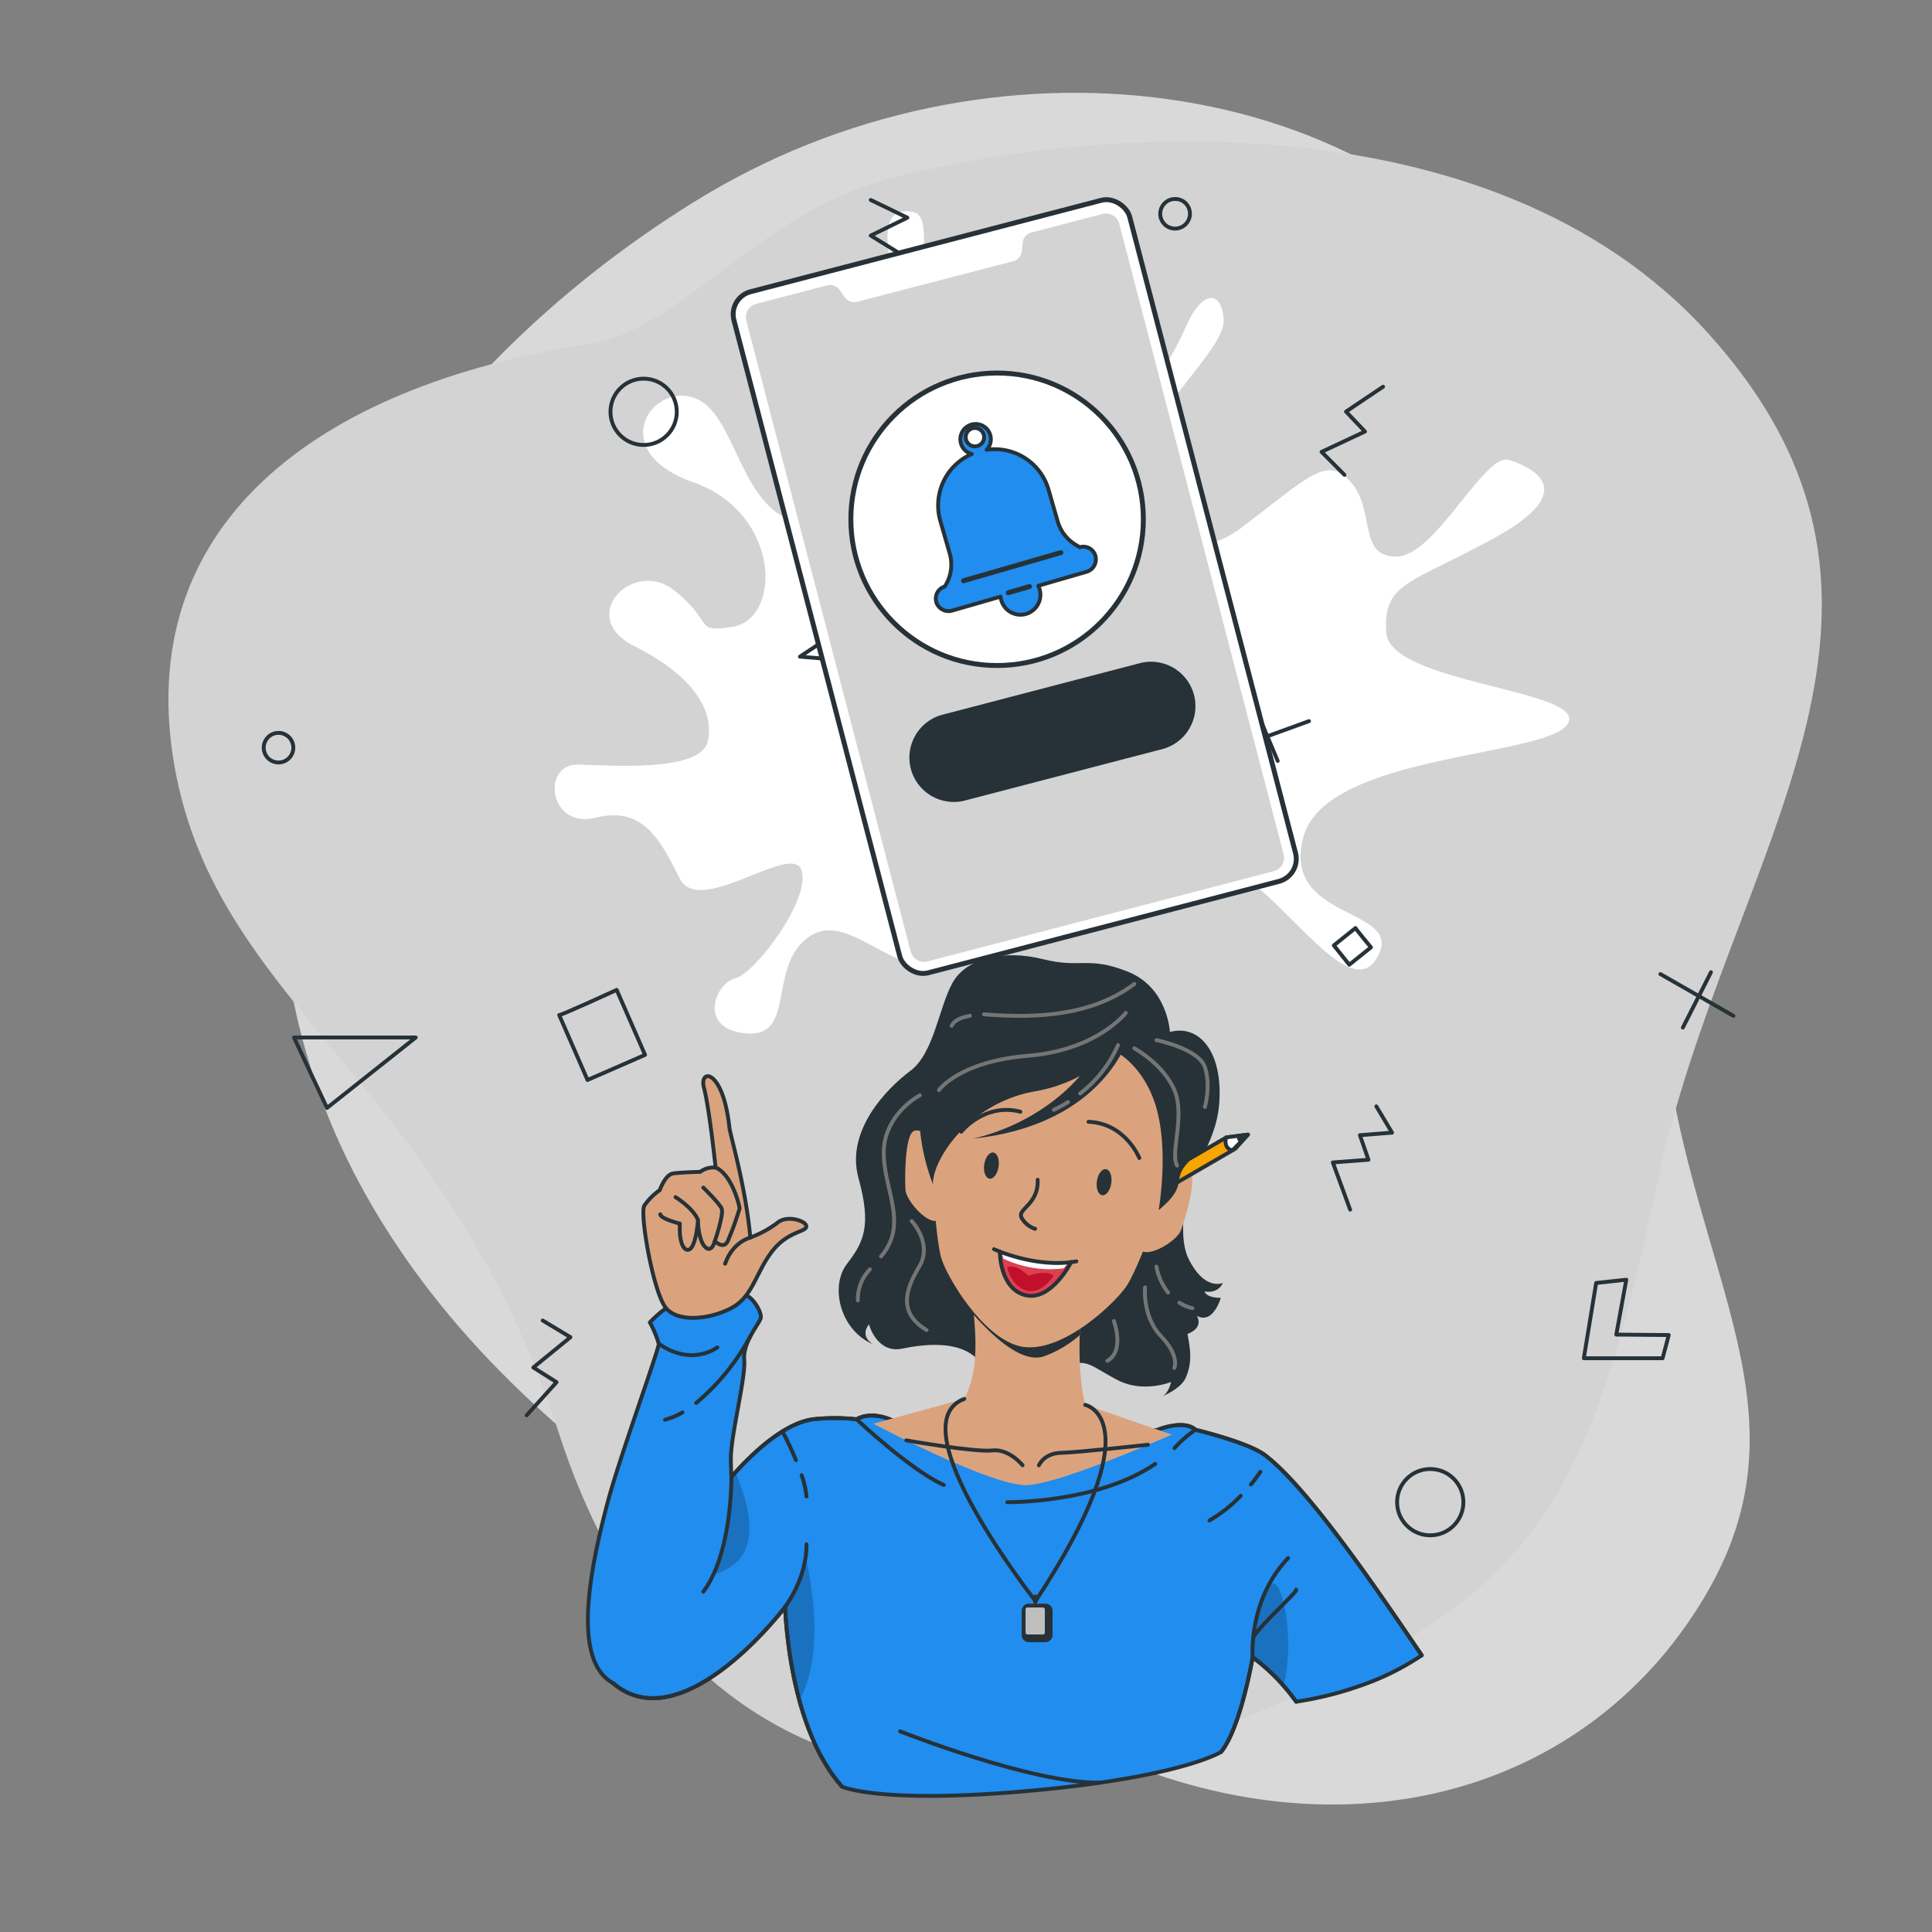 <svg id="Capa_1" data-name="Capa 1" xmlns="http://www.w3.org/2000/svg" viewBox="0 0 1000 1000"><rect x="0" y="0" width="1000" height="1000" fill="#808080" stroke="none"/><defs><style>.cls-1,.cls-13,.cls-17,.cls-18,.cls-3{fill:#fff;}.cls-1{opacity:0.7;}.cls-1,.cls-7{isolation:isolate;}.cls-2{fill:#d3d3d3;}.cls-15,.cls-19,.cls-4,.cls-5{fill:none;}.cls-10,.cls-12,.cls-13,.cls-17,.cls-18,.cls-19,.cls-4,.cls-5,.cls-6{stroke:#263238;}.cls-10,.cls-12,.cls-13,.cls-15,.cls-17,.cls-18,.cls-19,.cls-4,.cls-5,.cls-6{stroke-linecap:round;stroke-linejoin:round;}.cls-10,.cls-12,.cls-13,.cls-15,.cls-4,.cls-6{stroke-width:2px;}.cls-5{stroke-width:2px;}.cls-6{fill:#208def;}.cls-7{opacity:0.2;}.cls-8{fill:#263238;}.cls-10,.cls-9{fill:#dba37d;}.cls-11{fill:#dd4050;}.cls-12{fill:#f7a500;}.cls-14{fill:#c1102a;}.cls-15{stroke:#757575;}.cls-16{fill:#bfbfbf;}.cls-17{stroke-width:2.55px;}.cls-18{stroke-width:2.55px;}.cls-19{stroke-width:2.55px;}</style></defs><g id="freepik--background-simple--inject-3"><path class="cls-1" d="M163.74,324S108,468,186.34,613s239.76,221.6,368.95,287.1,263.33,33.61,327.07-73.68-23.68-183.86-23.8-336.85,22.9-193.48-60-322.73S512.43,9,358.74,104.81,163.74,324,163.74,324Z"/><path class="cls-2" d="M884,172.37C770.69,47,558.37,66.37,459.69,92.67c-67.89,18.16-107,78-154.49,85.28C162.2,200,68.13,272.9,90.45,397.3S231,560.82,289,741,490.33,950.82,642.39,889.79s179.51-108.38,215.51-278S1013.9,315.94,884,172.37Z"/></g><g id="freepik--Elements--inject-3"><path class="cls-3" d="M379.06,324.46c25.74-4,25.2-58.84-20.22-74.83s-22-51.56.52-43.7,22.9,60.39,56.82,65.07,41.07-63.17,22.42-85,19.41-12.82,24-19.38c7.34-10.6-17.06-61.48,9.56-57,13.18,2.22-.64,35,9.22,83.62s21.68,72.89,44,47-2.26-46.18,14.1-58.48,29.56-1.1,28,14.36-2.24,30.66,8.6,25.12,28.68-31.42,37.54-51.76,18.94-19,19.76-3.88-39.5,48.16-40.54,70.74,14.68,63.49,50.4,36.29,44-37.11,56.36-22.57,3.18,38.35,23.4,38,45.42-54.15,58.15-50,36.74,15.84-7,40-58.55,23.12-56.61,49.48,104.35,29.5,94,47S686.65,389.92,674.69,433s50,36.48,39.16,60.58-36-10.32-58.74-30.66-23.22-5.12-43.22,1.3-24.38-5-37.22-8.22-5,23.1-24.32,20.3-6-6.76-19.08-11.78-24.38,44.86-52.5,37.08-45.23-30.5-62.83-14.46-4.74,50.1-29.84,47.74-16.2-25.76-5.58-28.48,39.3-41.2,34.34-56-52.78,24.62-63,4.36-19-37.64-43.52-31.54-28.22-28-9.06-27.48,63.62,3.86,67.1-12.18-7.88-34-38.12-49.14-.56-45.76,20.7-28.84S358.7,327.54,379.06,324.46Z"/><polygon class="cls-4" points="169.26 573.46 152.16 537.01 215.2 537.01 169.26 573.46"/><polygon class="cls-4" points="441.55 321.58 449.44 342.82 414.06 339.88 441.55 321.58"/><polyline class="cls-4" points="450.7 103.51 469.65 112.67 450.7 121.93 469.65 133.65 450.7 146.33 471.95 156.15 455.2 171.75"/><polygon class="cls-4" points="826.17 664.05 819.78 703.02 860.57 703.02 863.75 691.02 836.59 690.78 841.78 662.39 826.17 664.05"/><circle class="cls-5" cx="740.29" cy="777.52" r="17.16"/><circle class="cls-4" cx="333.14" cy="213.15" r="17.16"/><line class="cls-4" x1="859.42" y1="504.18" x2="897.22" y2="525.8"/><line class="cls-4" x1="885.6" y1="503.22" x2="871.04" y2="531.88"/><line class="cls-4" x1="677.53" y1="373.26" x2="636.59" y2="388.12"/><line class="cls-4" x1="661.33" y1="393.84" x2="648.87" y2="364.2"/><path class="cls-4" d="M289.44,525.38c-.28.76,29.76-13,29.76-13L333.88,546,304.1,559Z"/><path class="cls-4" d="M701.61,480.34c-.32,0,8,10,8,10l-11.22,9-8-10Z"/><path class="cls-4" d="M151.82,387a7.66,7.66,0,1,1-7.66-7.66,7.67,7.67,0,0,1,7.66,7.66Z"/><path class="cls-4" d="M615.3,107.61a7.7,7.7,0,0,1-8.84,10.51A7.66,7.66,0,0,1,608.21,103h0A7.53,7.53,0,0,1,615.3,107.61Z"/><polyline class="cls-4" points="712.39 572.66 720.53 586.26 703.89 587.57 708.31 600.28 689.87 601.68 698.83 626.11"/><polyline class="cls-4" points="280.9 683.49 295.26 692.13 276.04 707.81 288.08 715.41 272.6 732.57"/><polyline class="cls-4" points="695.89 245.78 684.05 233.89 706.51 223.35 696.69 213.05 715.87 200.17"/></g><g id="freepik--Character--inject-3"><path class="cls-6" d="M632.05,906.79c10.22-12.66,16.32-49,16.32-49a102.81,102.81,0,0,1,22.52,23,178,178,0,0,0,33.42-8.34,135.38,135.38,0,0,0,31.58-15.66c-21.74-32-58.54-86.52-81.2-103.66-8.76-6.62-35.9-13.08-35.9-13.08-6.14-5.56-19.54,0-19.54,0-72.5,18.44-138.8-5.44-138.8-5.44s-9.4-4.34-17.1,0a102.6,102.6,0,0,0-22.57,0c-16.6,2.28-34.74,21.24-42.22,29.86l-63.7,73.78s-2.14,29,2.36,32.88c36,30.86,89.08-39.26,89.08-39.26.34.14,1.16,61.06,29.58,92.93,0,0,20.15,9.2,98.47,2C612.07,919.65,632.05,906.79,632.05,906.79Z"/><path class="cls-7" d="M360.38,816.45c-12,1.06-18.3-1.82-20.7-6.94h0c17.36-20,37.62-43.56,38.88-45l2-2.28C389.56,782.35,397,813.25,360.38,816.45Z"/><path class="cls-7" d="M413.72,880a244.63,244.63,0,0,1-7.42-48.2s8.72-11.42,11.14-23.42C417.44,808.45,428.76,853.59,413.72,880Z"/><path class="cls-7" d="M664.27,872.45a95.68,95.68,0,0,0-15.9-14.66s.86-28.66,8.86-37.34C663.67,813.47,670.53,849.79,664.27,872.45Z"/><path class="cls-4" d="M632.05,906.79c10.22-12.66,16.32-49,16.32-49a102.81,102.81,0,0,1,22.52,23"/><path class="cls-4" d="M735.89,856.79c-21.74-32-58.54-86.52-81.2-103.66-8.76-6.62-35.9-13.08-35.9-13.08-6.14-5.56-19.54,0-19.54,0-72.5,18.44-138.8-5.44-138.8-5.44s-9.4-4.34-17.1,0a102.6,102.6,0,0,0-22.57,0c-16.6,2.28-34.74,21.24-42.22,29.86l-63.7,73.78s-2.14,29,2.36,32.88c36,30.86,89.08-39.26,89.08-39.26.34.14,1.16,61.06,29.58,92.93"/><path class="cls-8" d="M601.89,722.45l-1,.4A3.37,3.37,0,0,0,601.89,722.45Z"/><path class="cls-8" d="M623.47,668.49c7.6,1.12,9.46-4.46,9.46-4.46s-9.46,4.46-17.84-12.7c-4.76-9.78-2.4-27.74.5-41.38,5.86-9.66,14.36-23,15.48-38.87,2-27.2-10.78-41-25.52-36.94,0,0-1.08-23-21.82-31.22s-24-1.48-44-6.48-39.56-.64-46.72,12.3-9.6,36.44-21.82,45.54-33.61,31-26.84,55.51,2.92,32.88-6,44.46-3.48,34.38,13.55,41.54c0,0-7.22-3.86-2.12-10.32,0,0,4,15.36,17.34,12.56s30.28-3.74,38.92,5.72,40.22,12,47.34,4.8,12.64-.52,25.54,6,27.22.8,27.22.8-1.2,5.58-4.28,7.24c2.62-1.1,9.88-4.56,12-9.76s3.32-10.22.78-22.36c8.94-3.5,4.82-9.42,4.82-9.42,8.44,4.74,12.44-9.26,12.44-9.26C624,671.67,623.47,668.49,623.47,668.49Z"/><path class="cls-9" d="M606.51,742.55s-56.46,25.12-74.6,26.14-79.84-31.8-79.84-31.8l47-12.84c6.4-12.2,6.56-26.56,5-43.38-.48-5.22-1.1-10.14-1.78-14.56C500.75,655.45,499,648,499,648l66.48,2.76A114.12,114.12,0,0,0,562,663.65a158.86,158.86,0,0,0-3.14,27.42c-.76,23,2.8,36,2.8,36Z"/><path class="cls-10" d="M469.07,745.53s35.6,6.24,44.44,5.22,15.78,7.68,15.78,7.68"/><path class="cls-10" d="M594.17,747.79s-36.28,4-45.06,4.2-11.38,6.44-11.38,6.44"/><path class="cls-8" d="M562,663.65a158.86,158.86,0,0,0-3.14,27.42,57.72,57.72,0,0,1-18.62,11c-11.18,3.7-26-10-36.14-21.4-.48-5.22-1.1-10.14-1.78-14.56Z"/><path class="cls-9" d="M483.53,592.05s-5.48-8.43-10.36-6.73-4.88,24.47-4.5,30.47S481,635,486,631.35"/><path class="cls-9" d="M603.89,609.79s7.66-6.48,11.86-3.44-2.4,24.88-4.48,30.46-17.34,14.82-21.08,9.9"/><path class="cls-9" d="M529.53,697.13c-20.14-3-40.14-37.14-42.56-46.76-2.68-10.7-8.58-63.49,2.92-92.41,12.94-32.5,40-46.22,66.38-42.34s48.34,24.82,51.36,59.68c2.68,31-18.2,79.85-23.86,89.33C578.69,673.15,550.79,700.25,529.53,697.13Z"/><path class="cls-8" d="M575.19,612.45c-.54,3.74-2.66,6.52-4.72,6.2s-3.26-3.56-2.72-7.3,2.66-6.5,4.72-6.2S575.75,608.71,575.19,612.45Z"/><path class="cls-8" d="M509.43,602.77c-.54,3.72.68,7,2.74,7.3s4.16-2.48,4.7-6.22-.66-7-2.72-7.3S510,599,509.43,602.77Z"/><path class="cls-11" d="M554.47,653.27S544,673.75,530.71,670.39s-13.22-22-13.22-22.54l1.88.72a79.51,79.51,0,0,0,16.28,4.2,90,90,0,0,0,16.24.64C553.51,653.35,554.47,653.27,554.47,653.27Z"/><path class="cls-10" d="M537.09,610.65c.52,12.86-10.52,15-8.4,19.5a12.25,12.25,0,0,0,7.08,5.88"/><path class="cls-4" d="M517.49,647.79s-.12,19.22,13.22,22.58,23.76-17.14,23.76-17.14"/><path class="cls-4" d="M497.53,585.78s12-15.16,30.62-10.36"/><path class="cls-4" d="M589.71,599.39s-7.14-18-26.32-18.75"/><polygon class="cls-12" points="645.97 587.28 642.25 591.4 639.37 594.59 606.03 613.95 607.39 604.61 634.69 588.75 640.59 587.99 645.97 587.28"/><path class="cls-13" d="M637.89,595.41c-4.94-.94-3.28-6.69-3.28-6.69l11.28-1.44Z"/><path class="cls-8" d="M645.89,587.28l-3.72,4.11a2.48,2.48,0,0,1-1.79-3,3,3,0,0,1,.13-.39Z"/><path class="cls-8" d="M576,543.44s-12.66,16.6-40.14,21.4c-34.42,6-53.42,35.77-52.94,48.19a105.79,105.79,0,0,1-5.9-54.79c6.84-45.68,49.46-58.74,80.44-55.56s46,34.24,46,34.24,23.26,18.12,20,41c-3.24,21.87-8.54,22.49-11.36,27.43-3.88,6.84,1.22,9.7-12.38,21,0,0,5.38-30.52-1.3-53.29S576,543.44,576,543.44Z"/><path class="cls-8" d="M584.55,535.78s-12.14,46.36-81.14,53.6c0,0,46.48-8.4,68-50.86Z"/><path class="cls-14" d="M532.19,660.33s9.48-3.38,13.14,0c0,0-6.24,10-14.26,7.56s-9.72-12-9.72-12S525.69,653.79,532.19,660.33Z"/><path class="cls-3" d="M553.21,653.43l-2.7,3.06a56.06,56.06,0,0,1-31.14-5l-.94-3.32a87.67,87.67,0,0,0,17.22,4.58A107.31,107.31,0,0,0,553.21,653.43Z"/><path class="cls-4" d="M514.51,646.59s21.68,10.1,42.64,6.28"/><path class="cls-15" d="M582.71,524.26s-14.7,19.26-50.52,22.2S486,564.24,486,564.24"/><path class="cls-15" d="M502.05,525.78c-3.32.64-8,1.82-9.48,5.2"/><path class="cls-15" d="M587.13,509.3c-21.6,16.14-49.5,18-77.84,15.72"/><path class="cls-15" d="M450.29,657a22.35,22.35,0,0,0-6.28,16.1"/><path class="cls-15" d="M476.11,566.92c-10,5.7-18.1,16.18-18.64,28-.9,20,13.4,38-1.44,55.42"/><path class="cls-15" d="M471.89,632s11.08,11.72,3.88,23.64-10.92,24,3.84,32.8"/><path class="cls-15" d="M552.79,570.46a68.29,68.29,0,0,1-7.32,4"/><path class="cls-15" d="M578.67,540.94A63.42,63.42,0,0,1,559.05,566"/><path class="cls-15" d="M587.13,542.6s15,8.14,20.74,21.64-2.36,32.51,1.4,39.07"/><path class="cls-15" d="M610.43,674.29a22.06,22.06,0,0,0,6.7,2.8"/><path class="cls-15" d="M598.57,655.61a31.42,31.42,0,0,0,6,13.4"/><path class="cls-15" d="M592.65,666.35s-1.4,15.24,8.32,25.32S607.85,708,607.85,708"/><path class="cls-15" d="M576.55,683.79s5.8,15.44-3.4,20.58"/><path class="cls-15" d="M598.57,538.36s21.88,4.42,25.08,14,0,20.6,0,20.6"/><path class="cls-6" d="M317.22,871.13c-18.56-10.3-15-47.34-2.68-93.6,6-22.72,26.84-80,26.42-82a54.21,54.21,0,0,0-4.6-11.08s6-6.12,8.52-7.22c10.82-4.62,32.18-10.44,42-6.38,3.06,1.26,7.5,8.4,6.88,11.32s-9.38,12.52-8.54,21.72-7.14,39.56-6.92,51.66c0,2.48.14,5.6.28,9,0,2.16,0,40-14.56,59.32"/><path class="cls-10" d="M377.56,583.78c.4,3.68,8.34,30,10.8,56.75a54,54,0,0,0,14-7.6c5-4.36,15.4-.88,15,2s-10,2.4-18.1,13.28-9.76,22.94-20.52,28.74-27.48,7.86-34,.12S331,628.27,333.5,624a31.68,31.68,0,0,1,8-8s2.74-8,6.9-8.62,14-.82,14-.82a11.47,11.47,0,0,1,8-2.2s-3.24-30.81-6-41.15S374.3,552.92,377.56,583.78Z"/><path class="cls-4" d="M370.54,604.35c8.5,3.84,12.26,20,12.26,21.16a149.16,149.16,0,0,1-6.12,16.88c-2.12,4.6-6.7,0-6.7,0s-1.4,6-4.62,3.38c-4.1-3.38-4.1-14.32-4.1-14.32s-.5,9.1-2.88,13.54-7.18,1.48-6.48-11.66c0,0-9.8-2.4-10.14-4.8"/><path class="cls-4" d="M361.26,631.45c-2.4-6.16-11.62-11.82-11.62-11.82"/><path class="cls-4" d="M370,642.39s4.82-14,3.52-16.88-9.5-10.82-9.5-10.82"/><path class="cls-4" d="M388.36,640.59s-9,2-13.06,13.52"/><path class="cls-4" d="M341,695.45s14.6,12,30.3,2"/><path class="cls-4" d="M353.24,731.07a37.79,37.79,0,0,1-9,3.78"/><path class="cls-4" d="M388.36,691.67a117.21,117.21,0,0,1-28,34.5"/><path class="cls-4" d="M443.35,734.61s28.5,26.76,45.18,34"/><path class="cls-4" d="M414.92,763.57a45.89,45.89,0,0,1,2.52,11"/><path class="cls-4" d="M405,740.89c2.56,4.82,4.88,9.8,7,14.86"/><path class="cls-4" d="M521.35,777.53s46.64.64,76.58-19.8"/><path class="cls-4" d="M618.79,740.05a60.39,60.39,0,0,0-10.92,9.52"/><path class="cls-4" d="M642.21,774.23A74.57,74.57,0,0,1,626,787"/><path class="cls-4" d="M652.37,761.79a75.35,75.35,0,0,1-4.92,6.6"/><path class="cls-4" d="M406.3,831.79s11.38-14.74,11.14-32.42"/><path class="cls-4" d="M648.37,857.79s-2.44-29.66,18.36-51.34"/><path class="cls-4" d="M670.89,822.79c1,1-17.76,17.36-22.22,24.68"/><path class="cls-4" d="M465.89,896.13s68.26,27.13,103.62,26.57"/><rect class="cls-16" x="530.83" y="830.02" width="12" height="18" rx="2.38"/><path class="cls-8" d="M541,850h-8.38a3.77,3.77,0,0,1-3.81-3.72V833.74a3.78,3.78,0,0,1,3.81-3.72h8.56a3.63,3.63,0,0,1,3.63,3.64V846.3A3.75,3.75,0,0,1,541,850Zm-9.11-18a1.09,1.09,0,0,0-1.08,1.08v11.82a1.1,1.1,0,0,0,1.1,1.1h7.82a1,1,0,0,0,1.08-1V833.1a1.07,1.07,0,0,0-1.06-1.08h-7.86Z"/><path class="cls-4" d="M561.69,727.15s36.24,7.46-25.7,101.58c0,0-72.16-91.4-36.88-104.68"/><path class="cls-8" d="M537.27,827.79c0,1.38-.62,2.5-1.38,2.5s-1.38-1.12-1.38-2.5.62-2.5,1.38-2.5S537.27,826.41,537.27,827.79Z"/></g><rect class="cls-17" x="419.37" y="121.44" width="211.71" height="364.32" rx="12.05" transform="translate(-59.6 142.3) rotate(-14.61)"/><path class="cls-2" d="M579.3,115.7l85.1,326.51a7.15,7.15,0,0,1-5.11,8.71l-179.21,46.7a7.16,7.16,0,0,1-8.71-5.11L386.27,166a7.16,7.16,0,0,1,5.11-8.71l36.79-9.6a6,6,0,0,1,6.41,2.35l2.68,3.81a6,6,0,0,0,6.41,2.35l80.76-21a6,6,0,0,0,4.44-5.11l.49-4.62a5.94,5.94,0,0,1,4.44-5.11l36.79-9.6A7.16,7.16,0,0,1,579.3,115.7Z"/><circle class="cls-18" cx="516.1" cy="268.77" r="75.7"/><path class="cls-6" d="M484.83,312.25A6.7,6.7,0,0,0,493,316l24.89-7.18a9.51,9.51,0,0,0,.31,1.59A10.31,10.31,0,1,0,538,304.69h0a11.34,11.34,0,0,0-.58-1.5L562.24,296a6.71,6.71,0,0,0,4.88-7.66,6.47,6.47,0,0,0-7.5-5.27,6.25,6.25,0,0,0-.72.17L556.81,282a20.92,20.92,0,0,1-9.35-12.13l-4.72-16.37a29,29,0,0,0-32.07-20.68A7.89,7.89,0,1,0,503,235a29,29,0,0,0-16.24,34.78l4.77,16.54A20.8,20.8,0,0,1,489,303.59h0a6.52,6.52,0,0,0-4.35,8.12C484.7,311.89,484.76,312.07,484.83,312.25Zm24.54-85.94a4.76,4.76,0,1,1,0-.06l0,.06Z"/><line class="cls-19" x1="532.86" y1="303.59" x2="521.88" y2="306.79"/><line class="cls-19" x1="549.09" y1="286.03" x2="498.77" y2="300.58"/><path class="cls-8" d="M601.67,387.72,499.54,414.33A23,23,0,0,1,471.46,398v0h0a23,23,0,0,1,16.37-28.08h.05L590,343.25a23,23,0,0,1,28,16.39h0A23,23,0,0,1,601.67,387.72Z"/></svg>